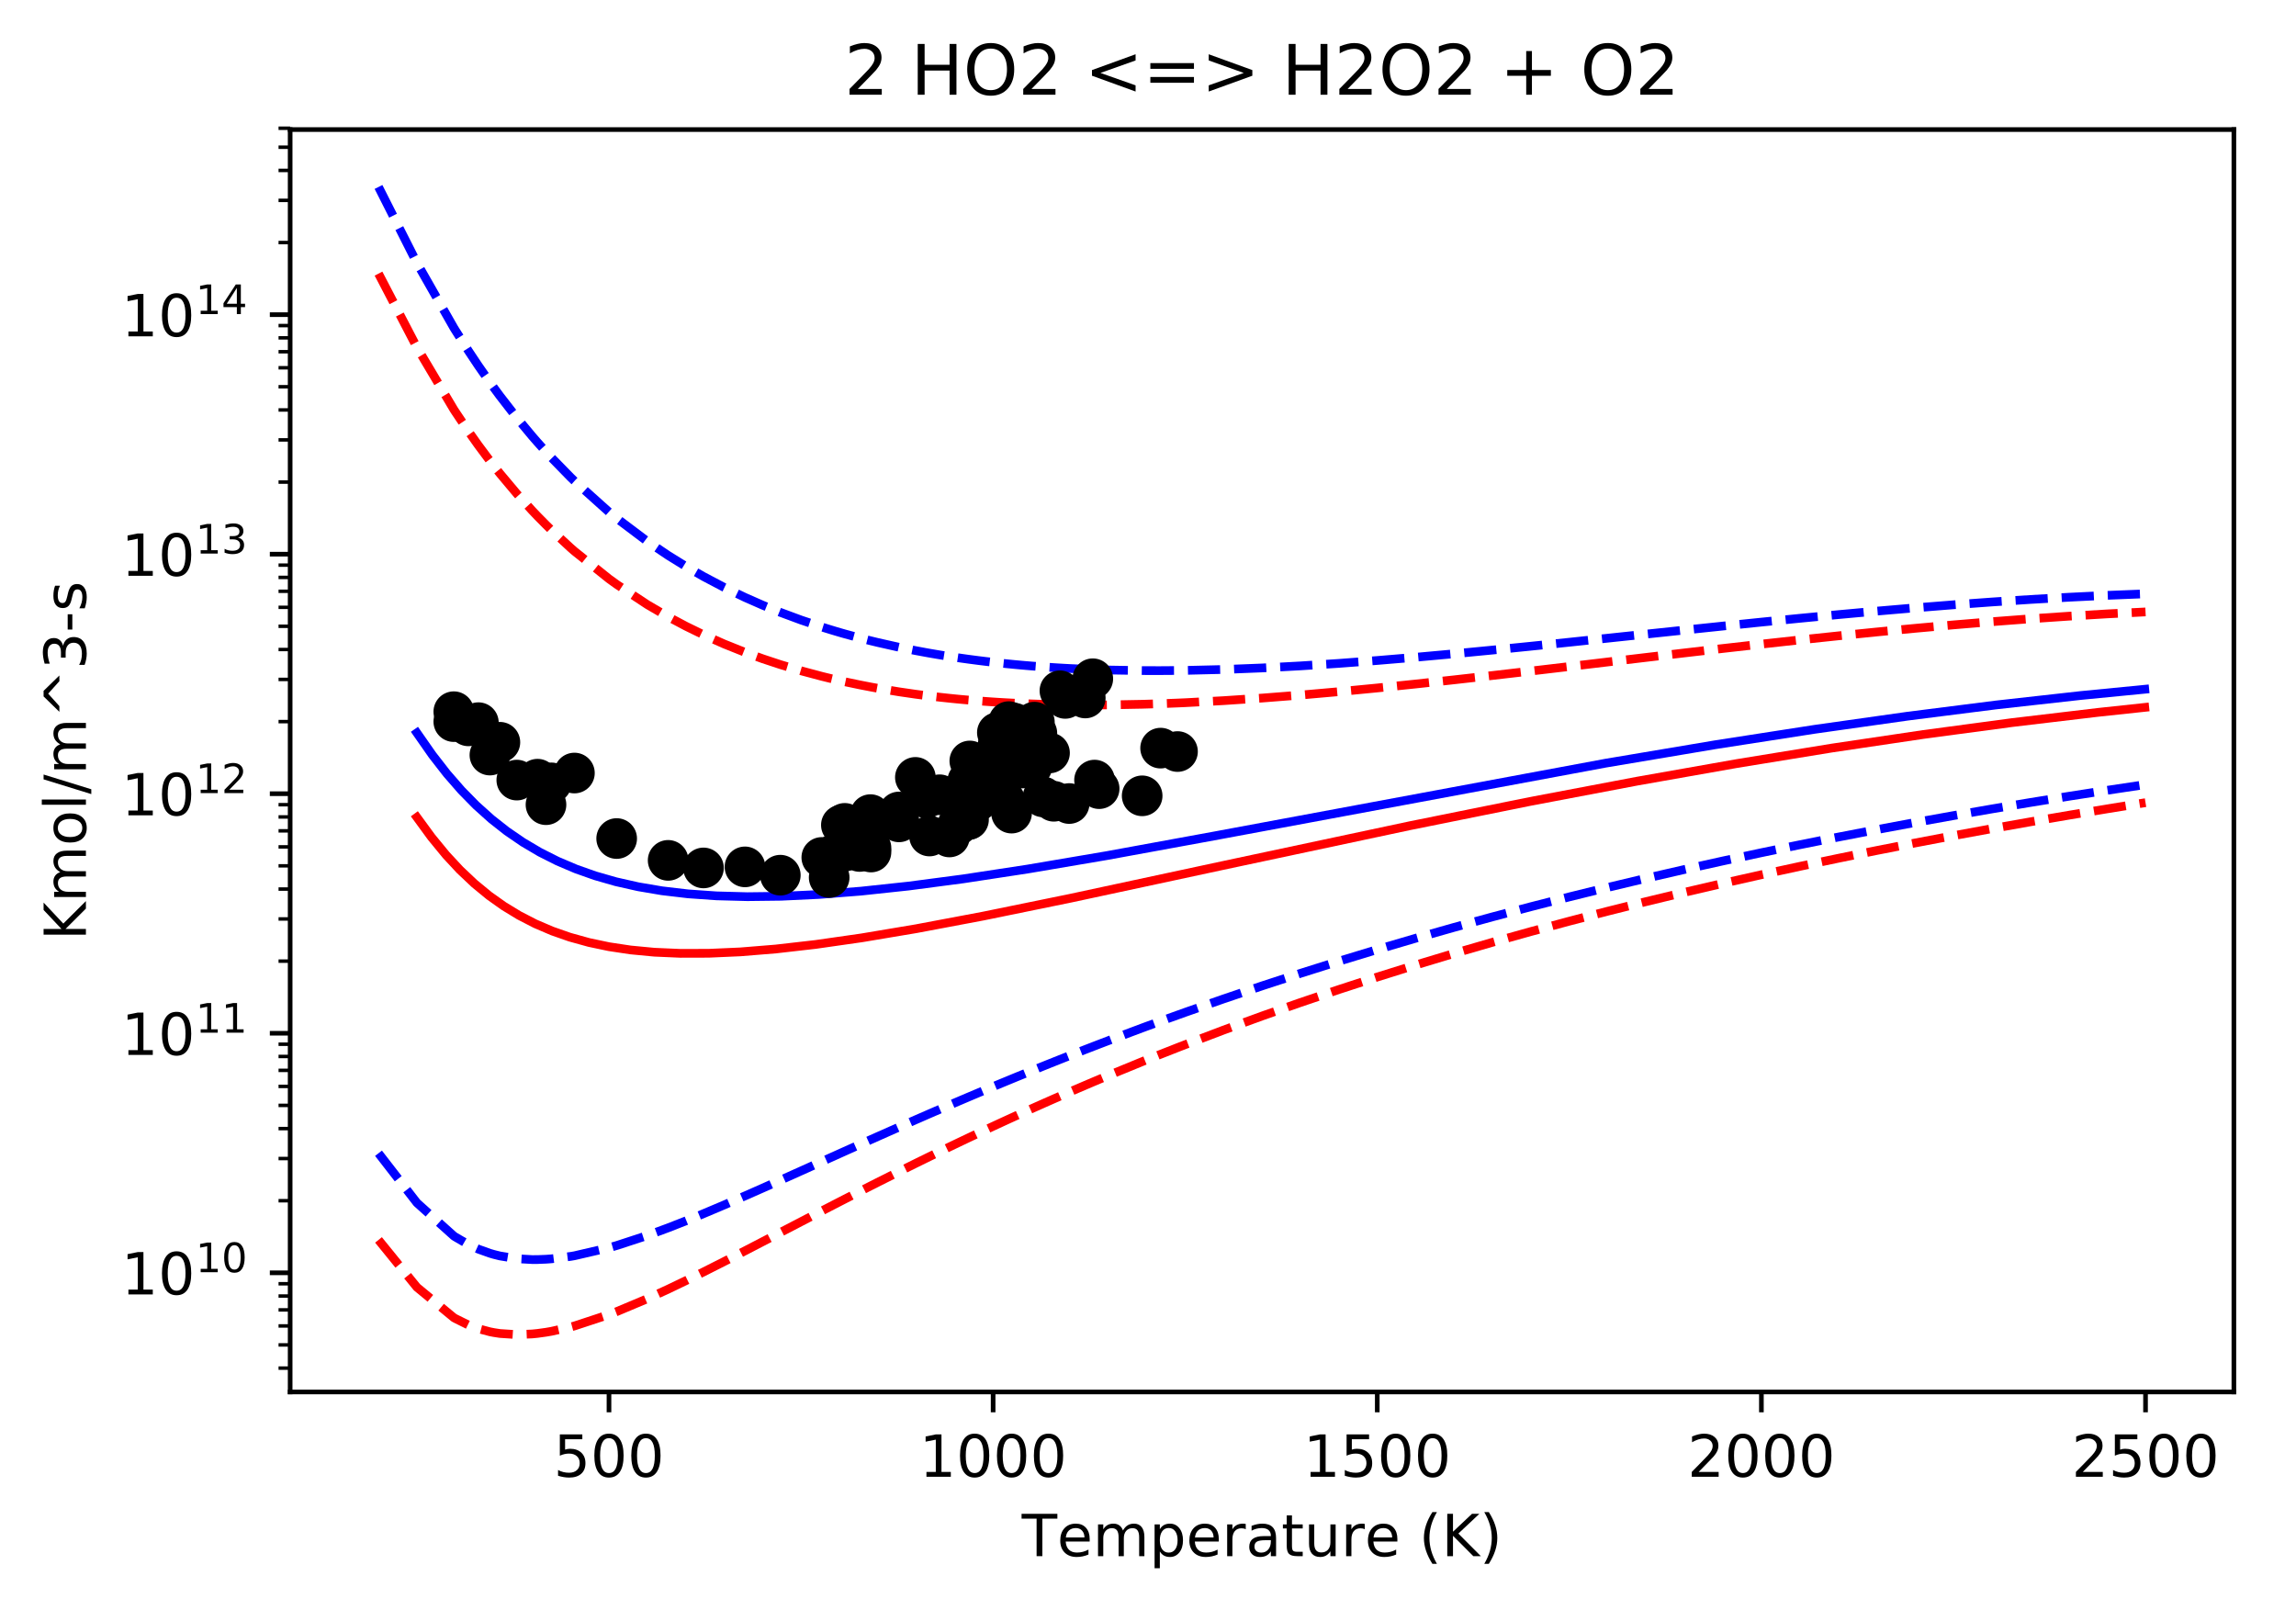 <?xml version="1.0" encoding="utf-8" standalone="no"?>
<!DOCTYPE svg PUBLIC "-//W3C//DTD SVG 1.1//EN"
  "http://www.w3.org/Graphics/SVG/1.1/DTD/svg11.dtd">
<!-- Created with matplotlib (https://matplotlib.org/) -->
<svg height="277.314pt" version="1.1" viewBox="0 0 395.478 277.314" width="395.478pt" xmlns="http://www.w3.org/2000/svg" xmlns:xlink="http://www.w3.org/1999/xlink">
 <defs>
  <style type="text/css">
*{stroke-linecap:butt;stroke-linejoin:round;}
  </style>
 </defs>
 <g id="figure_1">
  <g id="patch_1">
   <path d="M 0 277.314 
L 395.478 277.314 
L 395.478 0 
L 0 0 
z
" style="fill:#ffffff;"/>
  </g>
  <g id="axes_1">
   <g id="patch_2">
    <path d="M 49.978 239.758 
L 384.778 239.758 
L 384.778 22.318 
L 49.978 22.318 
z
" style="fill:#ffffff;"/>
   </g>
   <g id="matplotlib.axis_1">
    <g id="xtick_1">
     <g id="line2d_1">
      <defs>
       <path d="M 0 0 
L 0 3.5 
" id="m36248b3457" style="stroke:#000000;stroke-width:0.8;"/>
      </defs>
      <g>
       <use style="stroke:#000000;stroke-width:0.8;" x="104.896" xlink:href="#m36248b3457" y="239.758"/>
      </g>
     </g>
     <g id="text_1">
      <!-- 500 -->
      <defs>
       <path d="M 10.797 72.906 
L 49.516 72.906 
L 49.516 64.594 
L 19.828 64.594 
L 19.828 46.734 
Q 21.969 47.469 24.109 47.828 
Q 26.266 48.188 28.422 48.188 
Q 40.625 48.188 47.75 41.5 
Q 54.891 34.812 54.891 23.391 
Q 54.891 11.625 47.562 5.094 
Q 40.234 -1.422 26.906 -1.422 
Q 22.312 -1.422 17.547 -0.641 
Q 12.797 0.141 7.719 1.703 
L 7.719 11.625 
Q 12.109 9.234 16.797 8.062 
Q 21.484 6.891 26.703 6.891 
Q 35.156 6.891 40.078 11.328 
Q 45.016 15.766 45.016 23.391 
Q 45.016 31 40.078 35.438 
Q 35.156 39.891 26.703 39.891 
Q 22.75 39.891 18.812 39.016 
Q 14.891 38.141 10.797 36.281 
z
" id="DejaVuSans-53"/>
       <path d="M 31.781 66.406 
Q 24.172 66.406 20.328 58.906 
Q 16.5 51.422 16.5 36.375 
Q 16.5 21.391 20.328 13.891 
Q 24.172 6.391 31.781 6.391 
Q 39.453 6.391 43.281 13.891 
Q 47.125 21.391 47.125 36.375 
Q 47.125 51.422 43.281 58.906 
Q 39.453 66.406 31.781 66.406 
z
M 31.781 74.219 
Q 44.047 74.219 50.516 64.516 
Q 56.984 54.828 56.984 36.375 
Q 56.984 17.969 50.516 8.266 
Q 44.047 -1.422 31.781 -1.422 
Q 19.531 -1.422 13.062 8.266 
Q 6.594 17.969 6.594 36.375 
Q 6.594 54.828 13.062 64.516 
Q 19.531 74.219 31.781 74.219 
z
" id="DejaVuSans-48"/>
      </defs>
      <g transform="translate(95.352 254.357)scale(0.1 -0.1)">
       <use xlink:href="#DejaVuSans-53"/>
       <use x="63.623" xlink:href="#DejaVuSans-48"/>
       <use x="127.246" xlink:href="#DejaVuSans-48"/>
      </g>
     </g>
    </g>
    <g id="xtick_2">
     <g id="line2d_2">
      <g>
       <use style="stroke:#000000;stroke-width:0.8;" x="171.062" xlink:href="#m36248b3457" y="239.758"/>
      </g>
     </g>
     <g id="text_2">
      <!-- 1000 -->
      <defs>
       <path d="M 12.406 8.297 
L 28.516 8.297 
L 28.516 63.922 
L 10.984 60.406 
L 10.984 69.391 
L 28.422 72.906 
L 38.281 72.906 
L 38.281 8.297 
L 54.391 8.297 
L 54.391 0 
L 12.406 0 
z
" id="DejaVuSans-49"/>
      </defs>
      <g transform="translate(158.337 254.357)scale(0.1 -0.1)">
       <use xlink:href="#DejaVuSans-49"/>
       <use x="63.623" xlink:href="#DejaVuSans-48"/>
       <use x="127.246" xlink:href="#DejaVuSans-48"/>
       <use x="190.869" xlink:href="#DejaVuSans-48"/>
      </g>
     </g>
    </g>
    <g id="xtick_3">
     <g id="line2d_3">
      <g>
       <use style="stroke:#000000;stroke-width:0.8;" x="237.228" xlink:href="#m36248b3457" y="239.758"/>
      </g>
     </g>
     <g id="text_3">
      <!-- 1500 -->
      <g transform="translate(224.503 254.357)scale(0.1 -0.1)">
       <use xlink:href="#DejaVuSans-49"/>
       <use x="63.623" xlink:href="#DejaVuSans-53"/>
       <use x="127.246" xlink:href="#DejaVuSans-48"/>
       <use x="190.869" xlink:href="#DejaVuSans-48"/>
      </g>
     </g>
    </g>
    <g id="xtick_4">
     <g id="line2d_4">
      <g>
       <use style="stroke:#000000;stroke-width:0.8;" x="303.394" xlink:href="#m36248b3457" y="239.758"/>
      </g>
     </g>
     <g id="text_4">
      <!-- 2000 -->
      <defs>
       <path d="M 19.188 8.297 
L 53.609 8.297 
L 53.609 0 
L 7.328 0 
L 7.328 8.297 
Q 12.938 14.109 22.625 23.891 
Q 32.328 33.688 34.812 36.531 
Q 39.547 41.844 41.422 45.531 
Q 43.312 49.219 43.312 52.781 
Q 43.312 58.594 39.234 62.25 
Q 35.156 65.922 28.609 65.922 
Q 23.969 65.922 18.812 64.312 
Q 13.672 62.703 7.812 59.422 
L 7.812 69.391 
Q 13.766 71.781 18.938 73 
Q 24.125 74.219 28.422 74.219 
Q 39.75 74.219 46.484 68.547 
Q 53.219 62.891 53.219 53.422 
Q 53.219 48.922 51.531 44.891 
Q 49.859 40.875 45.406 35.406 
Q 44.188 33.984 37.641 27.219 
Q 31.109 20.453 19.188 8.297 
z
" id="DejaVuSans-50"/>
      </defs>
      <g transform="translate(290.669 254.357)scale(0.1 -0.1)">
       <use xlink:href="#DejaVuSans-50"/>
       <use x="63.623" xlink:href="#DejaVuSans-48"/>
       <use x="127.246" xlink:href="#DejaVuSans-48"/>
       <use x="190.869" xlink:href="#DejaVuSans-48"/>
      </g>
     </g>
    </g>
    <g id="xtick_5">
     <g id="line2d_5">
      <g>
       <use style="stroke:#000000;stroke-width:0.8;" x="369.56" xlink:href="#m36248b3457" y="239.758"/>
      </g>
     </g>
     <g id="text_5">
      <!-- 2500 -->
      <g transform="translate(356.835 254.357)scale(0.1 -0.1)">
       <use xlink:href="#DejaVuSans-50"/>
       <use x="63.623" xlink:href="#DejaVuSans-53"/>
       <use x="127.246" xlink:href="#DejaVuSans-48"/>
       <use x="190.869" xlink:href="#DejaVuSans-48"/>
      </g>
     </g>
    </g>
    <g id="text_6">
     <!-- Temperature (K) -->
     <defs>
      <path d="M -0.297 72.906 
L 61.375 72.906 
L 61.375 64.594 
L 35.5 64.594 
L 35.5 0 
L 25.594 0 
L 25.594 64.594 
L -0.297 64.594 
z
" id="DejaVuSans-84"/>
      <path d="M 56.203 29.594 
L 56.203 25.203 
L 14.891 25.203 
Q 15.484 15.922 20.484 11.062 
Q 25.484 6.203 34.422 6.203 
Q 39.594 6.203 44.453 7.469 
Q 49.312 8.734 54.109 11.281 
L 54.109 2.781 
Q 49.266 0.734 44.188 -0.344 
Q 39.109 -1.422 33.891 -1.422 
Q 20.797 -1.422 13.156 6.188 
Q 5.516 13.812 5.516 26.812 
Q 5.516 40.234 12.766 48.109 
Q 20.016 56 32.328 56 
Q 43.359 56 49.781 48.891 
Q 56.203 41.797 56.203 29.594 
z
M 47.219 32.234 
Q 47.125 39.594 43.094 43.984 
Q 39.062 48.391 32.422 48.391 
Q 24.906 48.391 20.391 44.141 
Q 15.875 39.891 15.188 32.172 
z
" id="DejaVuSans-101"/>
      <path d="M 52 44.188 
Q 55.375 50.25 60.062 53.125 
Q 64.75 56 71.094 56 
Q 79.641 56 84.281 50.016 
Q 88.922 44.047 88.922 33.016 
L 88.922 0 
L 79.891 0 
L 79.891 32.719 
Q 79.891 40.578 77.094 44.375 
Q 74.312 48.188 68.609 48.188 
Q 61.625 48.188 57.562 43.547 
Q 53.516 38.922 53.516 30.906 
L 53.516 0 
L 44.484 0 
L 44.484 32.719 
Q 44.484 40.625 41.703 44.406 
Q 38.922 48.188 33.109 48.188 
Q 26.219 48.188 22.156 43.531 
Q 18.109 38.875 18.109 30.906 
L 18.109 0 
L 9.078 0 
L 9.078 54.688 
L 18.109 54.688 
L 18.109 46.188 
Q 21.188 51.219 25.484 53.609 
Q 29.781 56 35.688 56 
Q 41.656 56 45.828 52.969 
Q 50 49.953 52 44.188 
z
" id="DejaVuSans-109"/>
      <path d="M 18.109 8.203 
L 18.109 -20.797 
L 9.078 -20.797 
L 9.078 54.688 
L 18.109 54.688 
L 18.109 46.391 
Q 20.953 51.266 25.266 53.625 
Q 29.594 56 35.594 56 
Q 45.562 56 51.781 48.094 
Q 58.016 40.188 58.016 27.297 
Q 58.016 14.406 51.781 6.484 
Q 45.562 -1.422 35.594 -1.422 
Q 29.594 -1.422 25.266 0.953 
Q 20.953 3.328 18.109 8.203 
z
M 48.688 27.297 
Q 48.688 37.203 44.609 42.844 
Q 40.531 48.484 33.406 48.484 
Q 26.266 48.484 22.188 42.844 
Q 18.109 37.203 18.109 27.297 
Q 18.109 17.391 22.188 11.75 
Q 26.266 6.109 33.406 6.109 
Q 40.531 6.109 44.609 11.75 
Q 48.688 17.391 48.688 27.297 
z
" id="DejaVuSans-112"/>
      <path d="M 41.109 46.297 
Q 39.594 47.172 37.812 47.578 
Q 36.031 48 33.891 48 
Q 26.266 48 22.188 43.047 
Q 18.109 38.094 18.109 28.812 
L 18.109 0 
L 9.078 0 
L 9.078 54.688 
L 18.109 54.688 
L 18.109 46.188 
Q 20.953 51.172 25.484 53.578 
Q 30.031 56 36.531 56 
Q 37.453 56 38.578 55.875 
Q 39.703 55.766 41.062 55.516 
z
" id="DejaVuSans-114"/>
      <path d="M 34.281 27.484 
Q 23.391 27.484 19.188 25 
Q 14.984 22.516 14.984 16.5 
Q 14.984 11.719 18.141 8.906 
Q 21.297 6.109 26.703 6.109 
Q 34.188 6.109 38.703 11.406 
Q 43.219 16.703 43.219 25.484 
L 43.219 27.484 
z
M 52.203 31.203 
L 52.203 0 
L 43.219 0 
L 43.219 8.297 
Q 40.141 3.328 35.547 0.953 
Q 30.953 -1.422 24.312 -1.422 
Q 15.922 -1.422 10.953 3.297 
Q 6 8.016 6 15.922 
Q 6 25.141 12.172 29.828 
Q 18.359 34.516 30.609 34.516 
L 43.219 34.516 
L 43.219 35.406 
Q 43.219 41.609 39.141 45 
Q 35.062 48.391 27.688 48.391 
Q 23 48.391 18.547 47.266 
Q 14.109 46.141 10.016 43.891 
L 10.016 52.203 
Q 14.938 54.109 19.578 55.047 
Q 24.219 56 28.609 56 
Q 40.484 56 46.344 49.844 
Q 52.203 43.703 52.203 31.203 
z
" id="DejaVuSans-97"/>
      <path d="M 18.312 70.219 
L 18.312 54.688 
L 36.812 54.688 
L 36.812 47.703 
L 18.312 47.703 
L 18.312 18.016 
Q 18.312 11.328 20.141 9.422 
Q 21.969 7.516 27.594 7.516 
L 36.812 7.516 
L 36.812 0 
L 27.594 0 
Q 17.188 0 13.234 3.875 
Q 9.281 7.766 9.281 18.016 
L 9.281 47.703 
L 2.688 47.703 
L 2.688 54.688 
L 9.281 54.688 
L 9.281 70.219 
z
" id="DejaVuSans-116"/>
      <path d="M 8.5 21.578 
L 8.5 54.688 
L 17.484 54.688 
L 17.484 21.922 
Q 17.484 14.156 20.5 10.266 
Q 23.531 6.391 29.594 6.391 
Q 36.859 6.391 41.078 11.031 
Q 45.312 15.672 45.312 23.688 
L 45.312 54.688 
L 54.297 54.688 
L 54.297 0 
L 45.312 0 
L 45.312 8.406 
Q 42.047 3.422 37.719 1 
Q 33.406 -1.422 27.688 -1.422 
Q 18.266 -1.422 13.375 4.438 
Q 8.5 10.297 8.5 21.578 
z
M 31.109 56 
z
" id="DejaVuSans-117"/>
      <path id="DejaVuSans-32"/>
      <path d="M 31 75.875 
Q 24.469 64.656 21.281 53.656 
Q 18.109 42.672 18.109 31.391 
Q 18.109 20.125 21.312 9.062 
Q 24.516 -2 31 -13.188 
L 23.188 -13.188 
Q 15.875 -1.703 12.234 9.375 
Q 8.594 20.453 8.594 31.391 
Q 8.594 42.281 12.203 53.312 
Q 15.828 64.359 23.188 75.875 
z
" id="DejaVuSans-40"/>
      <path d="M 9.812 72.906 
L 19.672 72.906 
L 19.672 42.094 
L 52.391 72.906 
L 65.094 72.906 
L 28.906 38.922 
L 67.672 0 
L 54.688 0 
L 19.672 35.109 
L 19.672 0 
L 9.812 0 
z
" id="DejaVuSans-75"/>
      <path d="M 8.016 75.875 
L 15.828 75.875 
Q 23.141 64.359 26.781 53.312 
Q 30.422 42.281 30.422 31.391 
Q 30.422 20.453 26.781 9.375 
Q 23.141 -1.703 15.828 -13.188 
L 8.016 -13.188 
Q 14.5 -2 17.703 9.062 
Q 20.906 20.125 20.906 31.391 
Q 20.906 42.672 17.703 53.656 
Q 14.5 64.656 8.016 75.875 
z
" id="DejaVuSans-41"/>
     </defs>
     <g transform="translate(175.991 268.035)scale(0.1 -0.1)">
      <use xlink:href="#DejaVuSans-84"/>
      <use x="60.818" xlink:href="#DejaVuSans-101"/>
      <use x="122.342" xlink:href="#DejaVuSans-109"/>
      <use x="219.754" xlink:href="#DejaVuSans-112"/>
      <use x="283.23" xlink:href="#DejaVuSans-101"/>
      <use x="344.754" xlink:href="#DejaVuSans-114"/>
      <use x="385.867" xlink:href="#DejaVuSans-97"/>
      <use x="447.146" xlink:href="#DejaVuSans-116"/>
      <use x="486.355" xlink:href="#DejaVuSans-117"/>
      <use x="549.734" xlink:href="#DejaVuSans-114"/>
      <use x="590.816" xlink:href="#DejaVuSans-101"/>
      <use x="652.34" xlink:href="#DejaVuSans-32"/>
      <use x="684.127" xlink:href="#DejaVuSans-40"/>
      <use x="723.141" xlink:href="#DejaVuSans-75"/>
      <use x="788.717" xlink:href="#DejaVuSans-41"/>
     </g>
    </g>
   </g>
   <g id="matplotlib.axis_2">
    <g id="ytick_1">
     <g id="line2d_6">
      <defs>
       <path d="M 0 0 
L -3.5 0 
" id="m4305906e3c" style="stroke:#000000;stroke-width:0.8;"/>
      </defs>
      <g>
       <use style="stroke:#000000;stroke-width:0.8;" x="49.978" xlink:href="#m4305906e3c" y="219.23"/>
      </g>
     </g>
     <g id="text_7">
      <!-- $\mathdefault{10^{10}}$ -->
      <g transform="translate(20.878 223.029)scale(0.1 -0.1)">
       <use transform="translate(0 0.766)" xlink:href="#DejaVuSans-49"/>
       <use transform="translate(63.623 0.766)" xlink:href="#DejaVuSans-48"/>
       <use transform="translate(128.203 39.047)scale(0.7)" xlink:href="#DejaVuSans-49"/>
       <use transform="translate(172.739 39.047)scale(0.7)" xlink:href="#DejaVuSans-48"/>
      </g>
     </g>
    </g>
    <g id="ytick_2">
     <g id="line2d_7">
      <g>
       <use style="stroke:#000000;stroke-width:0.8;" x="49.978" xlink:href="#m4305906e3c" y="177.971"/>
      </g>
     </g>
     <g id="text_8">
      <!-- $\mathdefault{10^{11}}$ -->
      <g transform="translate(20.878 181.77)scale(0.1 -0.1)">
       <use transform="translate(0 0.684)" xlink:href="#DejaVuSans-49"/>
       <use transform="translate(63.623 0.684)" xlink:href="#DejaVuSans-48"/>
       <use transform="translate(128.203 38.966)scale(0.7)" xlink:href="#DejaVuSans-49"/>
       <use transform="translate(172.739 38.966)scale(0.7)" xlink:href="#DejaVuSans-49"/>
      </g>
     </g>
    </g>
    <g id="ytick_3">
     <g id="line2d_8">
      <g>
       <use style="stroke:#000000;stroke-width:0.8;" x="49.978" xlink:href="#m4305906e3c" y="136.712"/>
      </g>
     </g>
     <g id="text_9">
      <!-- $\mathdefault{10^{12}}$ -->
      <g transform="translate(20.878 140.511)scale(0.1 -0.1)">
       <use transform="translate(0 0.766)" xlink:href="#DejaVuSans-49"/>
       <use transform="translate(63.623 0.766)" xlink:href="#DejaVuSans-48"/>
       <use transform="translate(128.203 39.047)scale(0.7)" xlink:href="#DejaVuSans-49"/>
       <use transform="translate(172.739 39.047)scale(0.7)" xlink:href="#DejaVuSans-50"/>
      </g>
     </g>
    </g>
    <g id="ytick_4">
     <g id="line2d_9">
      <g>
       <use style="stroke:#000000;stroke-width:0.8;" x="49.978" xlink:href="#m4305906e3c" y="95.453"/>
      </g>
     </g>
     <g id="text_10">
      <!-- $\mathdefault{10^{13}}$ -->
      <defs>
       <path d="M 40.578 39.312 
Q 47.656 37.797 51.625 33 
Q 55.609 28.219 55.609 21.188 
Q 55.609 10.406 48.188 4.484 
Q 40.766 -1.422 27.094 -1.422 
Q 22.516 -1.422 17.656 -0.516 
Q 12.797 0.391 7.625 2.203 
L 7.625 11.719 
Q 11.719 9.328 16.594 8.109 
Q 21.484 6.891 26.812 6.891 
Q 36.078 6.891 40.938 10.547 
Q 45.797 14.203 45.797 21.188 
Q 45.797 27.641 41.281 31.266 
Q 36.766 34.906 28.719 34.906 
L 20.219 34.906 
L 20.219 43.016 
L 29.109 43.016 
Q 36.375 43.016 40.234 45.922 
Q 44.094 48.828 44.094 54.297 
Q 44.094 59.906 40.109 62.906 
Q 36.141 65.922 28.719 65.922 
Q 24.656 65.922 20.016 65.031 
Q 15.375 64.156 9.812 62.312 
L 9.812 71.094 
Q 15.438 72.656 20.344 73.438 
Q 25.25 74.219 29.594 74.219 
Q 40.828 74.219 47.359 69.109 
Q 53.906 64.016 53.906 55.328 
Q 53.906 49.266 50.438 45.094 
Q 46.969 40.922 40.578 39.312 
z
" id="DejaVuSans-51"/>
      </defs>
      <g transform="translate(20.878 99.253)scale(0.1 -0.1)">
       <use transform="translate(0 0.766)" xlink:href="#DejaVuSans-49"/>
       <use transform="translate(63.623 0.766)" xlink:href="#DejaVuSans-48"/>
       <use transform="translate(128.203 39.047)scale(0.7)" xlink:href="#DejaVuSans-49"/>
       <use transform="translate(172.739 39.047)scale(0.7)" xlink:href="#DejaVuSans-51"/>
      </g>
     </g>
    </g>
    <g id="ytick_5">
     <g id="line2d_10">
      <g>
       <use style="stroke:#000000;stroke-width:0.8;" x="49.978" xlink:href="#m4305906e3c" y="54.195"/>
      </g>
     </g>
     <g id="text_11">
      <!-- $\mathdefault{10^{14}}$ -->
      <defs>
       <path d="M 37.797 64.312 
L 12.891 25.391 
L 37.797 25.391 
z
M 35.203 72.906 
L 47.609 72.906 
L 47.609 25.391 
L 58.016 25.391 
L 58.016 17.188 
L 47.609 17.188 
L 47.609 0 
L 37.797 0 
L 37.797 17.188 
L 4.891 17.188 
L 4.891 26.703 
z
" id="DejaVuSans-52"/>
      </defs>
      <g transform="translate(20.878 57.994)scale(0.1 -0.1)">
       <use transform="translate(0 0.684)" xlink:href="#DejaVuSans-49"/>
       <use transform="translate(63.623 0.684)" xlink:href="#DejaVuSans-48"/>
       <use transform="translate(128.203 38.966)scale(0.7)" xlink:href="#DejaVuSans-49"/>
       <use transform="translate(172.739 38.966)scale(0.7)" xlink:href="#DejaVuSans-52"/>
      </g>
     </g>
    </g>
    <g id="ytick_6">
     <g id="line2d_11">
      <defs>
       <path d="M 0 0 
L -2 0 
" id="m20bebe2218" style="stroke:#000000;stroke-width:0.6;"/>
      </defs>
      <g>
       <use style="stroke:#000000;stroke-width:0.6;" x="49.978" xlink:href="#m20bebe2218" y="235.648"/>
      </g>
     </g>
    </g>
    <g id="ytick_7">
     <g id="line2d_12">
      <g>
       <use style="stroke:#000000;stroke-width:0.6;" x="49.978" xlink:href="#m20bebe2218" y="231.65"/>
      </g>
     </g>
    </g>
    <g id="ytick_8">
     <g id="line2d_13">
      <g>
       <use style="stroke:#000000;stroke-width:0.6;" x="49.978" xlink:href="#m20bebe2218" y="228.383"/>
      </g>
     </g>
    </g>
    <g id="ytick_9">
     <g id="line2d_14">
      <g>
       <use style="stroke:#000000;stroke-width:0.6;" x="49.978" xlink:href="#m20bebe2218" y="225.621"/>
      </g>
     </g>
    </g>
    <g id="ytick_10">
     <g id="line2d_15">
      <g>
       <use style="stroke:#000000;stroke-width:0.6;" x="49.978" xlink:href="#m20bebe2218" y="223.228"/>
      </g>
     </g>
    </g>
    <g id="ytick_11">
     <g id="line2d_16">
      <g>
       <use style="stroke:#000000;stroke-width:0.6;" x="49.978" xlink:href="#m20bebe2218" y="221.118"/>
      </g>
     </g>
    </g>
    <g id="ytick_12">
     <g id="line2d_17">
      <g>
       <use style="stroke:#000000;stroke-width:0.6;" x="49.978" xlink:href="#m20bebe2218" y="206.81"/>
      </g>
     </g>
    </g>
    <g id="ytick_13">
     <g id="line2d_18">
      <g>
       <use style="stroke:#000000;stroke-width:0.6;" x="49.978" xlink:href="#m20bebe2218" y="199.544"/>
      </g>
     </g>
    </g>
    <g id="ytick_14">
     <g id="line2d_19">
      <g>
       <use style="stroke:#000000;stroke-width:0.6;" x="49.978" xlink:href="#m20bebe2218" y="194.389"/>
      </g>
     </g>
    </g>
    <g id="ytick_15">
     <g id="line2d_20">
      <g>
       <use style="stroke:#000000;stroke-width:0.6;" x="49.978" xlink:href="#m20bebe2218" y="190.391"/>
      </g>
     </g>
    </g>
    <g id="ytick_16">
     <g id="line2d_21">
      <g>
       <use style="stroke:#000000;stroke-width:0.6;" x="49.978" xlink:href="#m20bebe2218" y="187.124"/>
      </g>
     </g>
    </g>
    <g id="ytick_17">
     <g id="line2d_22">
      <g>
       <use style="stroke:#000000;stroke-width:0.6;" x="49.978" xlink:href="#m20bebe2218" y="184.362"/>
      </g>
     </g>
    </g>
    <g id="ytick_18">
     <g id="line2d_23">
      <g>
       <use style="stroke:#000000;stroke-width:0.6;" x="49.978" xlink:href="#m20bebe2218" y="181.969"/>
      </g>
     </g>
    </g>
    <g id="ytick_19">
     <g id="line2d_24">
      <g>
       <use style="stroke:#000000;stroke-width:0.6;" x="49.978" xlink:href="#m20bebe2218" y="179.859"/>
      </g>
     </g>
    </g>
    <g id="ytick_20">
     <g id="line2d_25">
      <g>
       <use style="stroke:#000000;stroke-width:0.6;" x="49.978" xlink:href="#m20bebe2218" y="165.551"/>
      </g>
     </g>
    </g>
    <g id="ytick_21">
     <g id="line2d_26">
      <g>
       <use style="stroke:#000000;stroke-width:0.6;" x="49.978" xlink:href="#m20bebe2218" y="158.285"/>
      </g>
     </g>
    </g>
    <g id="ytick_22">
     <g id="line2d_27">
      <g>
       <use style="stroke:#000000;stroke-width:0.6;" x="49.978" xlink:href="#m20bebe2218" y="153.131"/>
      </g>
     </g>
    </g>
    <g id="ytick_23">
     <g id="line2d_28">
      <g>
       <use style="stroke:#000000;stroke-width:0.6;" x="49.978" xlink:href="#m20bebe2218" y="149.132"/>
      </g>
     </g>
    </g>
    <g id="ytick_24">
     <g id="line2d_29">
      <g>
       <use style="stroke:#000000;stroke-width:0.6;" x="49.978" xlink:href="#m20bebe2218" y="145.865"/>
      </g>
     </g>
    </g>
    <g id="ytick_25">
     <g id="line2d_30">
      <g>
       <use style="stroke:#000000;stroke-width:0.6;" x="49.978" xlink:href="#m20bebe2218" y="143.103"/>
      </g>
     </g>
    </g>
    <g id="ytick_26">
     <g id="line2d_31">
      <g>
       <use style="stroke:#000000;stroke-width:0.6;" x="49.978" xlink:href="#m20bebe2218" y="140.71"/>
      </g>
     </g>
    </g>
    <g id="ytick_27">
     <g id="line2d_32">
      <g>
       <use style="stroke:#000000;stroke-width:0.6;" x="49.978" xlink:href="#m20bebe2218" y="138.6"/>
      </g>
     </g>
    </g>
    <g id="ytick_28">
     <g id="line2d_33">
      <g>
       <use style="stroke:#000000;stroke-width:0.6;" x="49.978" xlink:href="#m20bebe2218" y="124.292"/>
      </g>
     </g>
    </g>
    <g id="ytick_29">
     <g id="line2d_34">
      <g>
       <use style="stroke:#000000;stroke-width:0.6;" x="49.978" xlink:href="#m20bebe2218" y="117.027"/>
      </g>
     </g>
    </g>
    <g id="ytick_30">
     <g id="line2d_35">
      <g>
       <use style="stroke:#000000;stroke-width:0.6;" x="49.978" xlink:href="#m20bebe2218" y="111.872"/>
      </g>
     </g>
    </g>
    <g id="ytick_31">
     <g id="line2d_36">
      <g>
       <use style="stroke:#000000;stroke-width:0.6;" x="49.978" xlink:href="#m20bebe2218" y="107.873"/>
      </g>
     </g>
    </g>
    <g id="ytick_32">
     <g id="line2d_37">
      <g>
       <use style="stroke:#000000;stroke-width:0.6;" x="49.978" xlink:href="#m20bebe2218" y="104.607"/>
      </g>
     </g>
    </g>
    <g id="ytick_33">
     <g id="line2d_38">
      <g>
       <use style="stroke:#000000;stroke-width:0.6;" x="49.978" xlink:href="#m20bebe2218" y="101.844"/>
      </g>
     </g>
    </g>
    <g id="ytick_34">
     <g id="line2d_39">
      <g>
       <use style="stroke:#000000;stroke-width:0.6;" x="49.978" xlink:href="#m20bebe2218" y="99.452"/>
      </g>
     </g>
    </g>
    <g id="ytick_35">
     <g id="line2d_40">
      <g>
       <use style="stroke:#000000;stroke-width:0.6;" x="49.978" xlink:href="#m20bebe2218" y="97.341"/>
      </g>
     </g>
    </g>
    <g id="ytick_36">
     <g id="line2d_41">
      <g>
       <use style="stroke:#000000;stroke-width:0.6;" x="49.978" xlink:href="#m20bebe2218" y="83.033"/>
      </g>
     </g>
    </g>
    <g id="ytick_37">
     <g id="line2d_42">
      <g>
       <use style="stroke:#000000;stroke-width:0.6;" x="49.978" xlink:href="#m20bebe2218" y="75.768"/>
      </g>
     </g>
    </g>
    <g id="ytick_38">
     <g id="line2d_43">
      <g>
       <use style="stroke:#000000;stroke-width:0.6;" x="49.978" xlink:href="#m20bebe2218" y="70.613"/>
      </g>
     </g>
    </g>
    <g id="ytick_39">
     <g id="line2d_44">
      <g>
       <use style="stroke:#000000;stroke-width:0.6;" x="49.978" xlink:href="#m20bebe2218" y="66.615"/>
      </g>
     </g>
    </g>
    <g id="ytick_40">
     <g id="line2d_45">
      <g>
       <use style="stroke:#000000;stroke-width:0.6;" x="49.978" xlink:href="#m20bebe2218" y="63.348"/>
      </g>
     </g>
    </g>
    <g id="ytick_41">
     <g id="line2d_46">
      <g>
       <use style="stroke:#000000;stroke-width:0.6;" x="49.978" xlink:href="#m20bebe2218" y="60.586"/>
      </g>
     </g>
    </g>
    <g id="ytick_42">
     <g id="line2d_47">
      <g>
       <use style="stroke:#000000;stroke-width:0.6;" x="49.978" xlink:href="#m20bebe2218" y="58.193"/>
      </g>
     </g>
    </g>
    <g id="ytick_43">
     <g id="line2d_48">
      <g>
       <use style="stroke:#000000;stroke-width:0.6;" x="49.978" xlink:href="#m20bebe2218" y="56.082"/>
      </g>
     </g>
    </g>
    <g id="ytick_44">
     <g id="line2d_49">
      <g>
       <use style="stroke:#000000;stroke-width:0.6;" x="49.978" xlink:href="#m20bebe2218" y="41.774"/>
      </g>
     </g>
    </g>
    <g id="ytick_45">
     <g id="line2d_50">
      <g>
       <use style="stroke:#000000;stroke-width:0.6;" x="49.978" xlink:href="#m20bebe2218" y="34.509"/>
      </g>
     </g>
    </g>
    <g id="ytick_46">
     <g id="line2d_51">
      <g>
       <use style="stroke:#000000;stroke-width:0.6;" x="49.978" xlink:href="#m20bebe2218" y="29.354"/>
      </g>
     </g>
    </g>
    <g id="ytick_47">
     <g id="line2d_52">
      <g>
       <use style="stroke:#000000;stroke-width:0.6;" x="49.978" xlink:href="#m20bebe2218" y="25.356"/>
      </g>
     </g>
    </g>
    <g id="ytick_48">
     <g id="line2d_53">
      <g>
       <use style="stroke:#000000;stroke-width:0.6;" x="49.978" xlink:href="#m20bebe2218" y="22.089"/>
      </g>
     </g>
    </g>
    <g id="text_12">
     <!-- Kmol/m^3-s -->
     <defs>
      <path d="M 30.609 48.391 
Q 23.391 48.391 19.188 42.75 
Q 14.984 37.109 14.984 27.297 
Q 14.984 17.484 19.156 11.844 
Q 23.344 6.203 30.609 6.203 
Q 37.797 6.203 41.984 11.859 
Q 46.188 17.531 46.188 27.297 
Q 46.188 37.016 41.984 42.703 
Q 37.797 48.391 30.609 48.391 
z
M 30.609 56 
Q 42.328 56 49.016 48.375 
Q 55.719 40.766 55.719 27.297 
Q 55.719 13.875 49.016 6.219 
Q 42.328 -1.422 30.609 -1.422 
Q 18.844 -1.422 12.172 6.219 
Q 5.516 13.875 5.516 27.297 
Q 5.516 40.766 12.172 48.375 
Q 18.844 56 30.609 56 
z
" id="DejaVuSans-111"/>
      <path d="M 9.422 75.984 
L 18.406 75.984 
L 18.406 0 
L 9.422 0 
z
" id="DejaVuSans-108"/>
      <path d="M 25.391 72.906 
L 33.688 72.906 
L 8.297 -9.281 
L 0 -9.281 
z
" id="DejaVuSans-47"/>
      <path d="M 46.688 72.906 
L 73.188 45.703 
L 63.375 45.703 
L 41.891 64.984 
L 20.406 45.703 
L 10.594 45.703 
L 37.109 72.906 
z
" id="DejaVuSans-94"/>
      <path d="M 4.891 31.391 
L 31.203 31.391 
L 31.203 23.391 
L 4.891 23.391 
z
" id="DejaVuSans-45"/>
      <path d="M 44.281 53.078 
L 44.281 44.578 
Q 40.484 46.531 36.375 47.5 
Q 32.281 48.484 27.875 48.484 
Q 21.188 48.484 17.844 46.438 
Q 14.5 44.391 14.5 40.281 
Q 14.5 37.156 16.891 35.375 
Q 19.281 33.594 26.516 31.984 
L 29.594 31.297 
Q 39.156 29.25 43.188 25.516 
Q 47.219 21.781 47.219 15.094 
Q 47.219 7.469 41.188 3.016 
Q 35.156 -1.422 24.609 -1.422 
Q 20.219 -1.422 15.453 -0.562 
Q 10.688 0.297 5.422 2 
L 5.422 11.281 
Q 10.406 8.688 15.234 7.391 
Q 20.062 6.109 24.812 6.109 
Q 31.156 6.109 34.562 8.281 
Q 37.984 10.453 37.984 14.406 
Q 37.984 18.062 35.516 20.016 
Q 33.062 21.969 24.703 23.781 
L 21.578 24.516 
Q 13.234 26.266 9.516 29.906 
Q 5.812 33.547 5.812 39.891 
Q 5.812 47.609 11.281 51.797 
Q 16.75 56 26.812 56 
Q 31.781 56 36.172 55.266 
Q 40.578 54.547 44.281 53.078 
z
" id="DejaVuSans-115"/>
     </defs>
     <g transform="translate(14.798 161.97)rotate(-90)scale(0.1 -0.1)">
      <use xlink:href="#DejaVuSans-75"/>
      <use x="65.576" xlink:href="#DejaVuSans-109"/>
      <use x="162.988" xlink:href="#DejaVuSans-111"/>
      <use x="224.17" xlink:href="#DejaVuSans-108"/>
      <use x="251.953" xlink:href="#DejaVuSans-47"/>
      <use x="285.645" xlink:href="#DejaVuSans-109"/>
      <use x="383.057" xlink:href="#DejaVuSans-94"/>
      <use x="466.846" xlink:href="#DejaVuSans-51"/>
      <use x="530.469" xlink:href="#DejaVuSans-45"/>
      <use x="566.553" xlink:href="#DejaVuSans-115"/>
     </g>
    </g>
   </g>
   <g id="line2d_54">
    <path clip-path="url(#pce1866c9a1)" d="M 71.813 126.233 
L 74.46 130.022 
L 76.974 133.255 
L 79.488 136.141 
L 82.002 138.703 
L 84.649 141.081 
L 87.296 143.163 
L 90.075 145.068 
L 92.986 146.789 
L 96.03 148.324 
L 99.206 149.674 
L 102.514 150.843 
L 106.087 151.869 
L 109.925 152.735 
L 114.027 153.431 
L 118.526 153.96 
L 123.422 154.303 
L 128.716 154.445 
L 134.538 154.375 
L 141.023 154.068 
L 148.301 153.493 
L 156.505 152.615 
L 165.901 151.379 
L 177.017 149.685 
L 190.647 147.371 
L 209.041 144.005 
L 276.531 131.457 
L 295.454 128.274 
L 312.525 125.624 
L 328.537 123.36 
L 343.755 121.43 
L 358.444 119.791 
L 369.428 118.718 
L 369.428 118.718 
" style="fill:none;stroke:#0000ff;stroke-linecap:square;stroke-width:1.5;"/>
   </g>
   <g id="line2d_55">
    <path clip-path="url(#pce1866c9a1)" d="M 65.196 32.202 
L 71.813 45.291 
L 78.165 56.448 
L 78.165 56.448 
L 78.43 56.878 
L 80.679 60.423 
L 82.399 63.004 
L 84.384 65.846 
L 85.046 66.763 
L 86.105 68.197 
L 89.016 71.949 
L 91.663 75.128 
L 92.589 76.191 
L 94.045 77.811 
L 94.971 78.812 
L 98.279 82.202 
L 98.941 82.846 
L 104.896 88.189 
L 106.219 89.272 
L 111.513 93.261 
L 115.085 95.668 
L 118.129 97.554 
L 121.173 99.299 
L 124.746 101.181 
L 128.319 102.897 
L 131.362 104.236 
L 134.406 105.471 
L 137.979 106.795 
L 141.552 107.993 
L 142.823 108.39 
L 143.863 108.705 
L 144.596 108.921 
L 144.924 109.016 
L 145.505 109.182 
L 145.505 109.182 
L 148.066 109.881 
L 149.933 110.358 
L 150.024 110.38 
L 150.024 110.38 
L 151.212 110.668 
L 154.844 111.484 
L 154.844 111.484 
L 157.671 112.054 
L 157.829 112.084 
L 159.563 112.405 
L 160.099 112.501 
L 161.848 112.799 
L 163.533 113.069 
L 164.445 113.207 
L 164.975 113.286 
L 165.736 113.396 
L 166.687 113.528 
L 166.695 113.529 
L 166.827 113.547 
L 167.047 113.577 
L 168.385 113.752 
L 168.385 113.752 
L 168.385 113.752 
L 168.508 113.767 
L 169.752 113.92 
L 170.003 113.95 
L 170.891 114.053 
L 171.062 114.073 
L 171.792 114.154 
L 171.921 114.168 
L 172.704 114.251 
L 173.047 114.287 
L 173.763 114.359 
L 174.238 114.405 
L 174.702 114.45 
L 174.838 114.463 
L 175.382 114.513 
L 176.068 114.575 
L 176.622 114.623 
L 177.679 114.71 
L 177.744 114.715 
L 178.169 114.749 
L 178.597 114.782 
L 179.663 114.861 
L 180.776 114.938 
L 181.516 114.986 
L 182.569 115.051 
L 183.483 115.103 
L 184.163 115.139 
L 184.295 115.146 
L 186.934 115.269 
L 188.23 115.32 
L 188.53 115.331 
L 189.324 115.358 
L 190.912 115.405 
L 196.734 115.502 
L 197.528 115.506 
L 199.91 115.508 
L 202.822 115.487 
L 204.145 115.47 
L 210.762 115.312 
L 217.378 115.05 
L 223.995 114.695 
L 230.611 114.263 
L 237.228 113.763 
L 243.845 113.208 
L 250.461 112.607 
L 257.078 111.97 
L 263.694 111.305 
L 270.311 110.62 
L 276.928 109.924 
L 283.544 109.222 
L 290.161 108.523 
L 296.777 107.832 
L 303.394 107.154 
L 303.394 107.154 
L 310.011 106.497 
L 316.627 105.865 
L 323.244 105.263 
L 329.86 104.697 
L 336.477 104.17 
L 343.094 103.687 
L 349.71 103.253 
L 356.327 102.871 
L 362.943 102.545 
L 369.56 102.279 
L 369.56 102.279 
" style="fill:none;stroke:#0000ff;stroke-dasharray:5.55,2.4;stroke-dashoffset:0;stroke-width:1.5;"/>
   </g>
   <g id="line2d_56">
    <path clip-path="url(#pce1866c9a1)" d="M 65.196 198.638 
L 71.813 207.176 
L 78.165 212.881 
L 78.165 212.881 
L 78.43 213.057 
L 80.679 214.364 
L 82.399 215.156 
L 84.384 215.867 
L 85.046 216.06 
L 86.105 216.324 
L 89.016 216.8 
L 91.663 216.951 
L 92.589 216.948 
L 94.045 216.891 
L 94.971 216.824 
L 98.279 216.407 
L 98.941 216.294 
L 104.896 214.914 
L 106.219 214.532 
L 111.513 212.801 
L 115.085 211.483 
L 118.129 210.291 
L 121.173 209.047 
L 124.746 207.537 
L 128.319 205.987 
L 131.362 204.644 
L 134.406 203.288 
L 137.979 201.684 
L 141.552 200.075 
L 142.823 199.503 
L 143.863 199.035 
L 144.596 198.706 
L 144.924 198.558 
L 145.505 198.297 
L 145.505 198.297 
L 148.066 197.149 
L 149.933 196.314 
L 150.024 196.274 
L 150.024 196.274 
L 151.212 195.745 
L 154.844 194.136 
L 154.844 194.136 
L 157.671 192.893 
L 157.829 192.824 
L 159.563 192.067 
L 160.099 191.834 
L 161.848 191.077 
L 163.533 190.352 
L 164.445 189.961 
L 164.975 189.735 
L 165.736 189.41 
L 166.687 189.006 
L 166.695 189.002 
L 166.827 188.946 
L 167.047 188.853 
L 168.385 188.288 
L 168.385 188.288 
L 168.385 188.288 
L 168.508 188.236 
L 169.752 187.713 
L 170.003 187.608 
L 170.891 187.236 
L 171.062 187.165 
L 171.792 186.861 
L 171.921 186.808 
L 172.704 186.483 
L 173.047 186.341 
L 173.763 186.046 
L 174.238 185.85 
L 174.702 185.659 
L 174.838 185.603 
L 175.382 185.38 
L 176.068 185.1 
L 176.622 184.874 
L 177.679 184.445 
L 177.744 184.418 
L 178.169 184.246 
L 178.597 184.073 
L 179.663 183.644 
L 180.776 183.198 
L 181.516 182.903 
L 182.569 182.484 
L 183.483 182.123 
L 184.163 181.855 
L 184.295 181.803 
L 186.934 180.772 
L 188.23 180.271 
L 188.53 180.155 
L 189.324 179.85 
L 190.912 179.243 
L 196.734 177.057 
L 197.528 176.764 
L 199.91 175.892 
L 202.822 174.84 
L 204.145 174.367 
L 210.762 172.051 
L 217.378 169.813 
L 223.995 167.653 
L 230.611 165.566 
L 237.228 163.552 
L 243.845 161.608 
L 250.461 159.732 
L 257.078 157.92 
L 263.694 156.171 
L 270.311 154.482 
L 276.928 152.852 
L 283.544 151.278 
L 290.161 149.757 
L 296.777 148.289 
L 303.394 146.871 
L 303.394 146.871 
L 310.011 145.502 
L 316.627 144.18 
L 323.244 142.903 
L 329.86 141.67 
L 336.477 140.48 
L 343.094 139.332 
L 349.71 138.224 
L 356.327 137.155 
L 362.943 136.125 
L 369.56 135.133 
L 369.56 135.133 
" style="fill:none;stroke:#0000ff;stroke-dasharray:5.55,2.4;stroke-dashoffset:0;stroke-width:1.5;"/>
   </g>
   <g id="line2d_57">
    <path clip-path="url(#pce1866c9a1)" d="M 71.813 140.772 
L 74.327 144.21 
L 76.842 147.272 
L 79.224 149.836 
L 81.738 152.211 
L 84.252 154.276 
L 86.766 156.062 
L 89.413 157.675 
L 92.192 159.107 
L 95.103 160.355 
L 98.147 161.42 
L 101.455 162.337 
L 104.896 163.062 
L 108.601 163.62 
L 112.704 164.01 
L 117.203 164.207 
L 122.099 164.194 
L 127.525 163.954 
L 133.612 163.459 
L 140.493 162.673 
L 148.433 161.537 
L 157.829 159.959 
L 169.342 157.79 
L 184.427 154.705 
L 210.497 149.107 
L 242.786 142.234 
L 263.562 138.042 
L 281.956 134.554 
L 299.159 131.516 
L 315.568 128.843 
L 331.316 126.504 
L 346.534 124.465 
L 361.355 122.703 
L 369.428 121.84 
L 369.428 121.84 
" style="fill:none;stroke:#ff0000;stroke-linecap:square;stroke-width:1.5;"/>
   </g>
   <g id="line2d_58">
    <path clip-path="url(#pce1866c9a1)" d="M 65.196 47.129 
L 71.813 59.829 
L 78.165 70.519 
L 78.165 70.519 
L 78.43 70.927 
L 80.679 74.28 
L 82.399 76.707 
L 84.384 79.366 
L 85.046 80.22 
L 86.105 81.554 
L 89.016 85.024 
L 91.663 87.941 
L 92.589 88.912 
L 94.045 90.389 
L 94.971 91.297 
L 98.279 94.358 
L 98.941 94.937 
L 104.896 99.7 
L 106.219 100.656 
L 111.513 104.149 
L 115.085 106.233 
L 118.129 107.852 
L 121.173 109.338 
L 124.746 110.926 
L 128.319 112.357 
L 131.362 113.463 
L 134.406 114.471 
L 137.979 115.54 
L 141.552 116.493 
L 142.823 116.805 
L 143.863 117.051 
L 144.596 117.22 
L 144.924 117.294 
L 145.505 117.422 
L 145.505 117.422 
L 148.066 117.96 
L 149.933 118.321 
L 150.024 118.338 
L 150.024 118.338 
L 151.212 118.555 
L 154.844 119.157 
L 154.844 119.157 
L 157.671 119.568 
L 157.829 119.589 
L 159.563 119.816 
L 160.099 119.882 
L 161.848 120.087 
L 163.533 120.269 
L 164.445 120.361 
L 164.975 120.413 
L 165.736 120.484 
L 166.687 120.569 
L 166.695 120.57 
L 166.827 120.581 
L 167.047 120.6 
L 168.385 120.71 
L 168.385 120.71 
L 168.385 120.71 
L 168.508 120.719 
L 169.752 120.813 
L 170.003 120.83 
L 170.891 120.892 
L 171.062 120.903 
L 171.792 120.95 
L 171.921 120.958 
L 172.704 121.005 
L 173.047 121.025 
L 173.763 121.064 
L 174.238 121.09 
L 174.702 121.113 
L 174.838 121.12 
L 175.382 121.146 
L 176.068 121.177 
L 176.622 121.201 
L 177.679 121.242 
L 177.744 121.245 
L 178.169 121.26 
L 178.597 121.275 
L 179.663 121.309 
L 180.776 121.339 
L 181.516 121.357 
L 182.569 121.378 
L 183.483 121.394 
L 184.163 121.403 
L 184.295 121.405 
L 186.934 121.425 
L 188.23 121.426 
L 188.53 121.426 
L 189.324 121.423 
L 190.912 121.411 
L 196.734 121.304 
L 197.528 121.281 
L 199.91 121.205 
L 202.822 121.091 
L 204.145 121.033 
L 210.762 120.68 
L 217.378 120.238 
L 223.995 119.72 
L 230.611 119.136 
L 237.228 118.498 
L 243.845 117.814 
L 250.461 117.095 
L 257.078 116.349 
L 263.694 115.583 
L 270.311 114.804 
L 276.928 114.02 
L 283.544 113.236 
L 290.161 112.459 
L 296.777 111.694 
L 303.394 110.946 
L 303.394 110.946 
L 310.011 110.22 
L 316.627 109.522 
L 323.244 108.855 
L 329.86 108.223 
L 336.477 107.632 
L 343.094 107.084 
L 349.71 106.584 
L 356.327 106.134 
L 362.943 105.738 
L 369.56 105.399 
L 369.56 105.399 
" style="fill:none;stroke:#ff0000;stroke-dasharray:5.55,2.4;stroke-dashoffset:0;stroke-width:1.5;"/>
   </g>
   <g id="line2d_59">
    <path clip-path="url(#pce1866c9a1)" d="M 65.196 213.565 
L 71.813 221.715 
L 78.165 226.952 
L 78.165 226.952 
L 78.43 227.106 
L 80.679 228.221 
L 82.399 228.859 
L 84.384 229.387 
L 85.046 229.517 
L 86.105 229.681 
L 89.016 229.874 
L 91.663 229.764 
L 92.589 229.67 
L 94.045 229.468 
L 94.971 229.309 
L 98.279 228.564 
L 98.941 228.386 
L 104.896 226.424 
L 106.219 225.916 
L 111.513 223.689 
L 115.085 222.049 
L 118.129 220.589 
L 121.173 219.086 
L 124.746 217.282 
L 128.319 215.448 
L 131.362 213.871 
L 134.406 212.288 
L 137.979 210.429 
L 141.552 208.575 
L 142.823 207.919 
L 143.863 207.382 
L 144.596 207.005 
L 144.924 206.836 
L 145.505 206.538 
L 145.505 206.538 
L 148.066 205.227 
L 149.933 204.278 
L 150.024 204.232 
L 150.024 204.232 
L 151.212 203.631 
L 154.844 201.809 
L 154.844 201.809 
L 157.671 200.407 
L 157.829 200.329 
L 159.563 199.478 
L 160.099 199.216 
L 161.848 198.366 
L 163.533 197.552 
L 164.445 197.115 
L 164.975 196.861 
L 165.736 196.498 
L 166.687 196.047 
L 166.695 196.043 
L 166.827 195.98 
L 167.047 195.876 
L 168.385 195.245 
L 168.385 195.245 
L 168.385 195.245 
L 168.508 195.188 
L 169.752 194.605 
L 170.003 194.488 
L 170.891 194.075 
L 171.062 193.995 
L 171.792 193.658 
L 171.921 193.598 
L 172.704 193.237 
L 173.047 193.079 
L 173.763 192.751 
L 174.238 192.534 
L 174.702 192.322 
L 174.838 192.26 
L 175.382 192.013 
L 176.068 191.702 
L 176.622 191.452 
L 177.679 190.977 
L 177.744 190.948 
L 178.169 190.757 
L 178.597 190.566 
L 179.663 190.091 
L 180.776 189.599 
L 181.516 189.273 
L 182.569 188.812 
L 183.483 188.414 
L 184.163 188.119 
L 184.295 188.062 
L 186.934 186.928 
L 188.23 186.377 
L 188.53 186.25 
L 189.324 185.915 
L 190.912 185.249 
L 196.734 182.86 
L 197.528 182.54 
L 199.91 181.589 
L 202.822 180.444 
L 204.145 179.93 
L 210.762 177.419 
L 217.378 175.002 
L 223.995 172.677 
L 230.611 170.44 
L 237.228 168.287 
L 243.845 166.215 
L 250.461 164.22 
L 257.078 162.299 
L 263.694 160.449 
L 270.311 158.666 
L 276.928 156.948 
L 283.544 155.292 
L 290.161 153.693 
L 296.777 152.151 
L 303.394 150.663 
L 303.394 150.663 
L 310.011 149.225 
L 316.627 147.837 
L 323.244 146.494 
L 329.86 145.197 
L 336.477 143.942 
L 343.094 142.729 
L 349.71 141.554 
L 356.327 140.418 
L 362.943 139.318 
L 369.56 138.253 
L 369.56 138.253 
" style="fill:none;stroke:#ff0000;stroke-dasharray:5.55,2.4;stroke-dashoffset:0;stroke-width:1.5;"/>
   </g>
   <g id="line2d_60">
    <defs>
     <path d="M 0 3 
C 0.796 3 1.559 2.684 2.121 2.121 
C 2.684 1.559 3 0.796 3 0 
C 3 -0.796 2.684 -1.559 2.121 -2.121 
C 1.559 -2.684 0.796 -3 0 -3 
C -0.796 -3 -1.559 -2.684 -2.121 -2.121 
C -2.684 -1.559 -3 -0.796 -3 0 
C -3 0.796 -2.684 1.559 -2.121 2.121 
C -1.559 2.684 -0.796 3 0 3 
z
" id="m5b6c1e3c6e" style="stroke:#000000;"/>
    </defs>
    <g clip-path="url(#pce1866c9a1)">
     <use style="stroke:#000000;" x="78.165" xlink:href="#m5b6c1e3c6e" y="122.584"/>
     <use style="stroke:#000000;" x="80.679" xlink:href="#m5b6c1e3c6e" y="125.023"/>
     <use style="stroke:#000000;" x="82.399" xlink:href="#m5b6c1e3c6e" y="124.472"/>
     <use style="stroke:#000000;" x="84.384" xlink:href="#m5b6c1e3c6e" y="130.054"/>
     <use style="stroke:#000000;" x="86.105" xlink:href="#m5b6c1e3c6e" y="127.848"/>
     <use style="stroke:#000000;" x="89.016" xlink:href="#m5b6c1e3c6e" y="134.364"/>
     <use style="stroke:#000000;" x="92.589" xlink:href="#m5b6c1e3c6e" y="134.208"/>
     <use style="stroke:#000000;" x="94.971" xlink:href="#m5b6c1e3c6e" y="134.842"/>
     <use style="stroke:#000000;" x="98.941" xlink:href="#m5b6c1e3c6e" y="133.149"/>
     <use style="stroke:#000000;" x="106.219" xlink:href="#m5b6c1e3c6e" y="144.431"/>
     <use style="stroke:#000000;" x="78.165" xlink:href="#m5b6c1e3c6e" y="124.292"/>
     <use style="stroke:#000000;" x="94.045" xlink:href="#m5b6c1e3c6e" y="138.6"/>
     <use style="stroke:#000000;" x="115.085" xlink:href="#m5b6c1e3c6e" y="148.19"/>
     <use style="stroke:#000000;" x="121.173" xlink:href="#m5b6c1e3c6e" y="149.494"/>
     <use style="stroke:#000000;" x="128.319" xlink:href="#m5b6c1e3c6e" y="149.312"/>
     <use style="stroke:#000000;" x="134.406" xlink:href="#m5b6c1e3c6e" y="150.744"/>
     <use style="stroke:#000000;" x="141.552" xlink:href="#m5b6c1e3c6e" y="147.687"/>
     <use style="stroke:#000000;" x="142.823" xlink:href="#m5b6c1e3c6e" y="151.14"/>
     <use style="stroke:#000000;" x="143.863" xlink:href="#m5b6c1e3c6e" y="147.038"/>
     <use style="stroke:#000000;" x="145.505" xlink:href="#m5b6c1e3c6e" y="146.597"/>
     <use style="stroke:#000000;" x="145.505" xlink:href="#m5b6c1e3c6e" y="141.819"/>
     <use style="stroke:#000000;" x="144.924" xlink:href="#m5b6c1e3c6e" y="142.107"/>
     <use style="stroke:#000000;" x="148.066" xlink:href="#m5b6c1e3c6e" y="146.659"/>
     <use style="stroke:#000000;" x="150.024" xlink:href="#m5b6c1e3c6e" y="146.753"/>
     <use style="stroke:#000000;" x="150.024" xlink:href="#m5b6c1e3c6e" y="146.045"/>
     <use style="stroke:#000000;" x="149.933" xlink:href="#m5b6c1e3c6e" y="140.312"/>
     <use style="stroke:#000000;" x="154.844" xlink:href="#m5b6c1e3c6e" y="141.559"/>
     <use style="stroke:#000000;" x="154.844" xlink:href="#m5b6c1e3c6e" y="139.858"/>
     <use style="stroke:#000000;" x="160.099" xlink:href="#m5b6c1e3c6e" y="143.995"/>
     <use style="stroke:#000000;" x="159.563" xlink:href="#m5b6c1e3c6e" y="137.444"/>
     <use style="stroke:#000000;" x="157.671" xlink:href="#m5b6c1e3c6e" y="133.899"/>
     <use style="stroke:#000000;" x="161.848" xlink:href="#m5b6c1e3c6e" y="136.892"/>
     <use style="stroke:#000000;" x="163.533" xlink:href="#m5b6c1e3c6e" y="144.158"/>
     <use style="stroke:#000000;" x="168.385" xlink:href="#m5b6c1e3c6e" y="137.974"/>
     <use style="stroke:#000000;" x="168.385" xlink:href="#m5b6c1e3c6e" y="132.571"/>
     <use style="stroke:#000000;" x="168.508" xlink:href="#m5b6c1e3c6e" y="132.289"/>
     <use style="stroke:#000000;" x="169.752" xlink:href="#m5b6c1e3c6e" y="132.289"/>
     <use style="stroke:#000000;" x="167.047" xlink:href="#m5b6c1e3c6e" y="131.071"/>
     <use style="stroke:#000000;" x="176.068" xlink:href="#m5b6c1e3c6e" y="132.289"/>
     <use style="stroke:#000000;" x="176.622" xlink:href="#m5b6c1e3c6e" y="125.496"/>
     <use style="stroke:#000000;" x="174.702" xlink:href="#m5b6c1e3c6e" y="124.563"/>
     <use style="stroke:#000000;" x="180.776" xlink:href="#m5b6c1e3c6e" y="129.687"/>
     <use style="stroke:#000000;" x="182.569" xlink:href="#m5b6c1e3c6e" y="118.981"/>
     <use style="stroke:#000000;" x="165.736" xlink:href="#m5b6c1e3c6e" y="136.892"/>
     <use style="stroke:#000000;" x="166.687" xlink:href="#m5b6c1e3c6e" y="134.522"/>
     <use style="stroke:#000000;" x="168.385" xlink:href="#m5b6c1e3c6e" y="137.707"/>
     <use style="stroke:#000000;" x="170.891" xlink:href="#m5b6c1e3c6e" y="136.892"/>
     <use style="stroke:#000000;" x="170.003" xlink:href="#m5b6c1e3c6e" y="135.168"/>
     <use style="stroke:#000000;" x="174.838" xlink:href="#m5b6c1e3c6e" y="132.011"/>
     <use style="stroke:#000000;" x="175.382" xlink:href="#m5b6c1e3c6e" y="129.447"/>
     <use style="stroke:#000000;" x="177.744" xlink:href="#m5b6c1e3c6e" y="132.011"/>
     <use style="stroke:#000000;" x="171.921" xlink:href="#m5b6c1e3c6e" y="128.29"/>
     <use style="stroke:#000000;" x="172.704" xlink:href="#m5b6c1e3c6e" y="126.18"/>
     <use style="stroke:#000000;" x="171.792" xlink:href="#m5b6c1e3c6e" y="126.18"/>
     <use style="stroke:#000000;" x="173.763" xlink:href="#m5b6c1e3c6e" y="124.292"/>
     <use style="stroke:#000000;" x="178.597" xlink:href="#m5b6c1e3c6e" y="126.28"/>
     <use style="stroke:#000000;" x="178.169" xlink:href="#m5b6c1e3c6e" y="124.382"/>
     <use style="stroke:#000000;" x="183.483" xlink:href="#m5b6c1e3c6e" y="120.294"/>
     <use style="stroke:#000000;" x="186.934" xlink:href="#m5b6c1e3c6e" y="120.222"/>
     <use style="stroke:#000000;" x="188.23" xlink:href="#m5b6c1e3c6e" y="116.908"/>
     <use style="stroke:#000000;" x="164.975" xlink:href="#m5b6c1e3c6e" y="142.107"/>
     <use style="stroke:#000000;" x="166.695" xlink:href="#m5b6c1e3c6e" y="141.164"/>
     <use style="stroke:#000000;" x="166.827" xlink:href="#m5b6c1e3c6e" y="141.164"/>
     <use style="stroke:#000000;" x="173.047" xlink:href="#m5b6c1e3c6e" y="137.821"/>
     <use style="stroke:#000000;" x="174.238" xlink:href="#m5b6c1e3c6e" y="140.051"/>
     <use style="stroke:#000000;" x="179.663" xlink:href="#m5b6c1e3c6e" y="137.258"/>
     <use style="stroke:#000000;" x="181.516" xlink:href="#m5b6c1e3c6e" y="138.012"/>
     <use style="stroke:#000000;" x="184.163" xlink:href="#m5b6c1e3c6e" y="138.402"/>
     <use style="stroke:#000000;" x="188.53" xlink:href="#m5b6c1e3c6e" y="134.364"/>
     <use style="stroke:#000000;" x="189.324" xlink:href="#m5b6c1e3c6e" y="135.838"/>
     <use style="stroke:#000000;" x="196.734" xlink:href="#m5b6c1e3c6e" y="137.074"/>
     <use style="stroke:#000000;" x="199.91" xlink:href="#m5b6c1e3c6e" y="128.859"/>
     <use style="stroke:#000000;" x="202.822" xlink:href="#m5b6c1e3c6e" y="129.447"/>
    </g>
   </g>
   <g id="patch_3">
    <path d="M 49.978 239.758 
L 49.978 22.318 
" style="fill:none;stroke:#000000;stroke-linecap:square;stroke-linejoin:miter;stroke-width:0.8;"/>
   </g>
   <g id="patch_4">
    <path d="M 384.778 239.758 
L 384.778 22.318 
" style="fill:none;stroke:#000000;stroke-linecap:square;stroke-linejoin:miter;stroke-width:0.8;"/>
   </g>
   <g id="patch_5">
    <path d="M 49.978 239.758 
L 384.778 239.758 
" style="fill:none;stroke:#000000;stroke-linecap:square;stroke-linejoin:miter;stroke-width:0.8;"/>
   </g>
   <g id="patch_6">
    <path d="M 49.978 22.318 
L 384.778 22.318 
" style="fill:none;stroke:#000000;stroke-linecap:square;stroke-linejoin:miter;stroke-width:0.8;"/>
   </g>
   <g id="text_13">
    <!-- 2 HO2 &lt;=&gt; H2O2 + O2 -->
    <defs>
     <path d="M 9.812 72.906 
L 19.672 72.906 
L 19.672 43.016 
L 55.516 43.016 
L 55.516 72.906 
L 65.375 72.906 
L 65.375 0 
L 55.516 0 
L 55.516 34.719 
L 19.672 34.719 
L 19.672 0 
L 9.812 0 
z
" id="DejaVuSans-72"/>
     <path d="M 39.406 66.219 
Q 28.656 66.219 22.328 58.203 
Q 16.016 50.203 16.016 36.375 
Q 16.016 22.609 22.328 14.594 
Q 28.656 6.594 39.406 6.594 
Q 50.141 6.594 56.422 14.594 
Q 62.703 22.609 62.703 36.375 
Q 62.703 50.203 56.422 58.203 
Q 50.141 66.219 39.406 66.219 
z
M 39.406 74.219 
Q 54.734 74.219 63.906 63.938 
Q 73.094 53.656 73.094 36.375 
Q 73.094 19.141 63.906 8.859 
Q 54.734 -1.422 39.406 -1.422 
Q 24.031 -1.422 14.812 8.828 
Q 5.609 19.094 5.609 36.375 
Q 5.609 53.656 14.812 63.938 
Q 24.031 74.219 39.406 74.219 
z
" id="DejaVuSans-79"/>
     <path d="M 73.188 49.219 
L 22.797 31.297 
L 73.188 13.484 
L 73.188 4.594 
L 10.594 27.297 
L 10.594 35.406 
L 73.188 58.109 
z
" id="DejaVuSans-60"/>
     <path d="M 10.594 45.406 
L 73.188 45.406 
L 73.188 37.203 
L 10.594 37.203 
z
M 10.594 25.484 
L 73.188 25.484 
L 73.188 17.188 
L 10.594 17.188 
z
" id="DejaVuSans-61"/>
     <path d="M 10.594 49.219 
L 10.594 58.109 
L 73.188 35.406 
L 73.188 27.297 
L 10.594 4.594 
L 10.594 13.484 
L 60.891 31.297 
z
" id="DejaVuSans-62"/>
     <path d="M 46 62.703 
L 46 35.5 
L 73.188 35.5 
L 73.188 27.203 
L 46 27.203 
L 46 0 
L 37.797 0 
L 37.797 27.203 
L 10.594 27.203 
L 10.594 35.5 
L 37.797 35.5 
L 37.797 62.703 
z
" id="DejaVuSans-43"/>
    </defs>
    <g transform="translate(145.451 16.318)scale(0.12 -0.12)">
     <use xlink:href="#DejaVuSans-50"/>
     <use x="63.623" xlink:href="#DejaVuSans-32"/>
     <use x="95.41" xlink:href="#DejaVuSans-72"/>
     <use x="170.605" xlink:href="#DejaVuSans-79"/>
     <use x="249.316" xlink:href="#DejaVuSans-50"/>
     <use x="312.939" xlink:href="#DejaVuSans-32"/>
     <use x="344.727" xlink:href="#DejaVuSans-60"/>
     <use x="428.516" xlink:href="#DejaVuSans-61"/>
     <use x="512.305" xlink:href="#DejaVuSans-62"/>
     <use x="596.094" xlink:href="#DejaVuSans-32"/>
     <use x="627.881" xlink:href="#DejaVuSans-72"/>
     <use x="703.076" xlink:href="#DejaVuSans-50"/>
     <use x="766.699" xlink:href="#DejaVuSans-79"/>
     <use x="845.41" xlink:href="#DejaVuSans-50"/>
     <use x="909.033" xlink:href="#DejaVuSans-32"/>
     <use x="940.82" xlink:href="#DejaVuSans-43"/>
     <use x="1024.609" xlink:href="#DejaVuSans-32"/>
     <use x="1056.396" xlink:href="#DejaVuSans-79"/>
     <use x="1135.107" xlink:href="#DejaVuSans-50"/>
    </g>
   </g>
  </g>
 </g>
 <defs>
  <clipPath id="pce1866c9a1">
   <rect height="217.44" width="334.8" x="49.978" y="22.318"/>
  </clipPath>
 </defs>
</svg>
